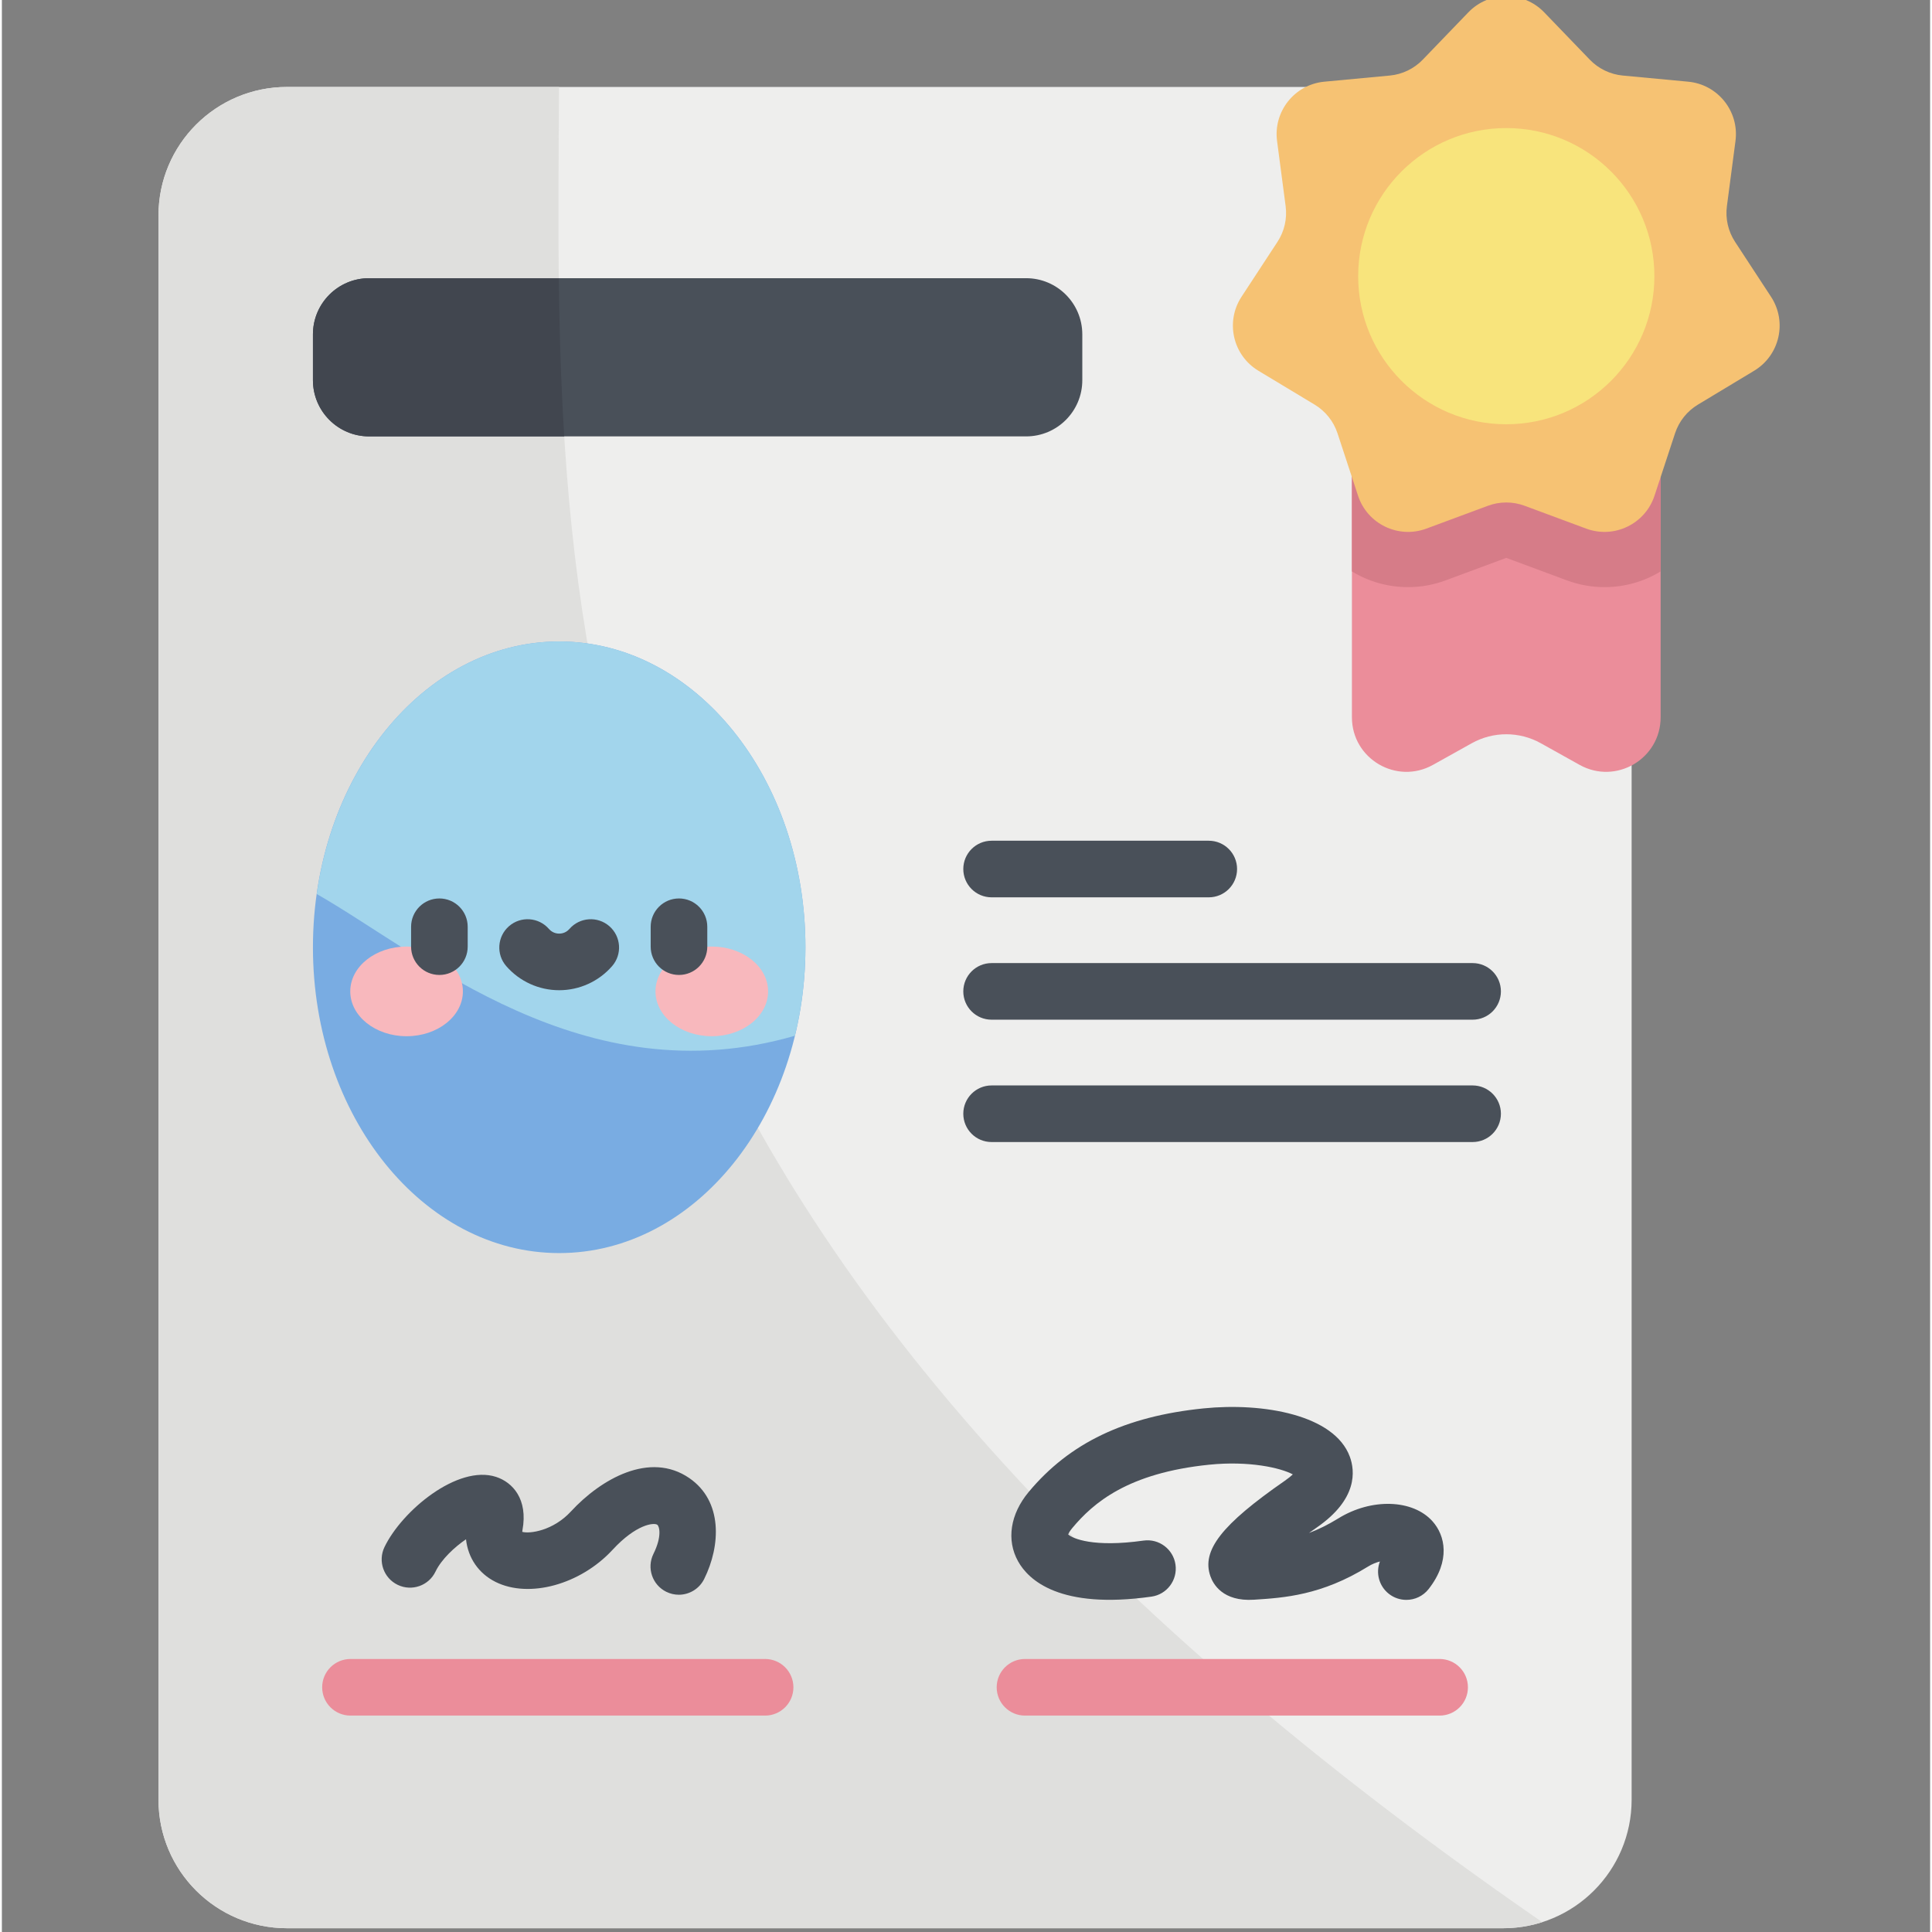 <svg height="511pt" viewBox="-41 1 511 511.999" width="511pt" xmlns="http://www.w3.org/2000/svg"><rect x="-41" y="1" width="511" height="511.999" fill="#808080" stroke="none"/><path d="m356.84 512h-322.281c-18.812 0-34.059-15.25-34.059-34.059v-419.84c0-18.809 15.246-34.055 34.059-34.055h322.281c18.809 0 34.059 15.246 34.059 34.055v419.84c0 18.809-15.25 34.059-34.059 34.059zm0 0" fill="#eeeeed"/><path d="m34.559 512h322.281c3.613 0 7.098-.57 10.367-1.613-267.961-185.125-261.32-344.027-260.562-486.34h-72.086c-18.812 0-34.059 15.246-34.059 34.059v419.836c0 18.809 15.246 34.059 34.059 34.059zm0 0" fill="#dfdfdd"/><path d="m230.43 74.723h-174.109c-8.223 0-14.887 6.664-14.887 14.887v12.152c0 8.219 6.664 14.887 14.887 14.887h174.109c8.223 0 14.891-6.668 14.891-14.887v-12.152c-.004-8.219-6.668-14.887-14.891-14.887zm0 0" fill="#495059"/><path d="m56.32 116.648h51.707c-.875-14.137-1.277-28.109-1.441-41.926h-50.266c-8.223 0-14.887 6.664-14.887 14.887v12.152c0 8.219 6.664 14.887 14.887 14.887zm0 0" fill="#41464f"/><g fill="#495059"><path d="m348.754 271.227h-127.469c-4.145 0-7.5-3.355-7.5-7.5 0-4.141 3.355-7.5 7.5-7.5h127.473c4.141 0 7.5 3.359 7.5 7.5-.004 4.145-3.359 7.5-7.504 7.5zm0 0"/><path d="m348.754 303.652h-127.469c-4.145 0-7.5-3.355-7.5-7.5 0-4.141 3.355-7.5 7.5-7.5h127.473c4.141 0 7.5 3.359 7.5 7.5-.004 4.145-3.359 7.5-7.504 7.5zm0 0"/><path d="m278.836 238.801h-57.551c-4.145 0-7.5-3.359-7.5-7.5 0-4.145 3.355-7.5 7.5-7.5h57.551c4.145 0 7.5 3.355 7.5 7.5 0 4.141-3.355 7.5-7.5 7.5zm0 0"/></g><path d="m171.949 252.039c0-44.758-29.219-81.043-65.258-81.043-36.043 0-65.258 36.285-65.258 81.043 0 44.758 29.215 81.039 65.258 81.039 36.039 0 65.258-36.281 65.258-81.039zm0 0" fill="#79ace2"/><path d="m106.691 170.996c-32.16 0-58.871 28.898-64.25 66.926 28.199 16.086 70.746 53.805 126.723 37.559 1.805-7.422 2.785-15.289 2.785-23.445 0-44.758-29.219-81.039-65.258-81.039zm0 0" fill="#a2d5ec"/><path d="m81.172 263.727c0-6.562-6.684-11.883-14.926-11.883-8.242 0-14.922 5.32-14.922 11.883s6.68 11.883 14.922 11.883c8.242 0 14.926-5.32 14.926-11.883zm0 0" fill="#f8b8bd"/><path d="m162.055 263.727c0-6.562-6.68-11.883-14.922-11.883-8.242 0-14.922 5.32-14.922 11.883s6.68 11.883 14.922 11.883c8.242 0 14.922-5.32 14.922-11.883zm0 0" fill="#f8b8bd"/><path d="m74.945 259.371c-4.145 0-7.5-3.355-7.5-7.5v-5.27c0-4.141 3.355-7.5 7.5-7.5 4.141 0 7.5 3.359 7.5 7.5v5.27c0 4.145-3.359 7.5-7.5 7.5zm0 0" fill="#495059"/><path d="m138.438 259.371c-4.145 0-7.5-3.355-7.5-7.5v-5.27c0-4.141 3.355-7.5 7.5-7.5 4.141 0 7.5 3.359 7.5 7.5v5.27c0 4.145-3.359 7.5-7.5 7.5zm0 0" fill="#495059"/><path d="m106.691 263.418c-5.379 0-10.488-2.328-14.027-6.387-2.719-3.121-2.395-7.859.73-10.582 3.121-2.719 7.859-2.395 10.578.73.406.461 1.293 1.238 2.719 1.238 1.422 0 2.309-.777 2.715-1.238 2.719-3.125 7.457-3.449 10.578-.73 3.125 2.723 3.449 7.461.73 10.582-3.535 4.059-8.648 6.387-14.023 6.387zm0 0" fill="#495059"/><path d="m398.586 109.008h-81.812v82.078c0 11.023 11.852 17.984 21.477 12.613l10.281-5.734c5.688-3.172 12.609-3.172 18.301 0l10.277 5.734c9.629 5.367 21.477-1.59 21.477-12.613zm0 0" fill="#eb8d9a"/><path d="m316.773 152.434c4.375 2.664 9.488 4.164 14.883 4.164 3.395 0 6.742-.602 9.941-1.789l16.082-5.969 16.082 5.969c3.203 1.188 6.547 1.789 9.945 1.789 5.391 0 10.504-1.5 14.879-4.164v-43.426h-81.812zm0 0" fill="#d67c88"/><path d="m352.824 135.031-16.316 6.055c-7.418 2.754-15.641-1.207-18.117-8.727l-5.438-16.531c-1.047-3.172-3.195-5.867-6.055-7.594l-14.906-8.98c-6.781-4.086-8.812-12.98-4.477-19.605l9.531-14.559c1.832-2.797 2.598-6.156 2.16-9.469l-2.27-17.254c-1.031-7.848 4.656-14.98 12.535-15.719l17.328-1.625c3.328-.312 6.434-1.809 8.75-4.215l12.074-12.535c5.492-5.699 14.617-5.699 20.109 0l12.074 12.535c2.316 2.406 5.422 3.902 8.75 4.215l17.324 1.625c7.883.738 13.57 7.875 12.539 15.719l-2.27 17.254c-.438 3.312.328 6.676 2.16 9.469l9.531 14.559c4.336 6.625 2.305 15.52-4.477 19.605l-14.902 8.98c-2.863 1.727-5.012 4.422-6.055 7.594l-5.441 16.531c-2.473 7.52-10.695 11.48-18.117 8.727l-16.316-6.055c-3.133-1.16-6.578-1.16-9.711 0zm0 0" fill="#f6c273"/><path d="m396.93 74.184c0 21.68-17.574 39.25-39.25 39.25-21.676 0-39.25-17.57-39.25-39.25 0-21.676 17.574-39.246 39.25-39.246 21.676 0 39.25 17.57 39.25 39.246zm0 0" fill="#f8e47c"/><path d="m138.387 423.621c-1.117 0-2.25-.254-3.32-.781-3.715-1.84-5.23-6.336-3.395-10.051 2.344-4.727 1.547-7.344 1.012-7.715-.895-.609-5.555-.176-11.852 6.645-8.504 9.211-22.121 12.941-31.008 8.504-4.516-2.258-7.285-6.371-7.828-11.297-3.012 2.043-6.52 5.301-8.082 8.562-1.789 3.734-6.273 5.309-10.004 3.52-3.738-1.789-5.312-6.27-3.523-10.004 4.605-9.609 19.387-21.93 29.578-18.613 4.375 1.422 8.508 5.879 6.992 14.121-.031.176-.051.324-.059.441 1.965.566 8.168-.266 12.91-5.406 7.922-8.582 20.895-16.043 31.379-8.828 8.844 6.086 8.348 17.809 3.93 26.727-1.312 2.645-3.969 4.176-6.73 4.176zm0 0" fill="#495059"/><path d="m161.262 455.648h-109.883c-4.141 0-7.5-3.355-7.5-7.5 0-4.141 3.359-7.5 7.5-7.5h109.883c4.141 0 7.5 3.359 7.5 7.5 0 4.145-3.359 7.5-7.5 7.5zm0 0" fill="#eb8d9a"/><path d="m340.016 455.648h-109.883c-4.141 0-7.5-3.355-7.5-7.5 0-4.141 3.359-7.5 7.5-7.5h109.883c4.145 0 7.5 3.359 7.5 7.5 0 4.145-3.355 7.5-7.5 7.5zm0 0" fill="#eb8d9a"/><path d="m331.195 424.984c-1.617 0-3.246-.52-4.617-1.59-2.656-2.078-3.531-5.59-2.387-8.582-.973.246-2.055.664-3.137 1.336-12.355 7.645-22.27 8.281-30.238 8.793-8.289.539-10.84-4.188-11.555-6.242-2.371-6.812 2.977-13.664 19.734-25.285.969-.672 1.645-1.238 2.117-1.684-3.258-1.75-11.617-3.641-22.145-2.57-21.605 2.195-30.77 10.148-36.336 16.832-.633.762-.93 1.336-1.051 1.66 1.18 1.062 6.645 3.504 19.961 1.621 4.09-.582 7.898 2.273 8.477 6.375.578 4.105-2.273 7.898-6.375 8.477-24.289 3.434-32.57-4.387-35.34-9.355-3.137-5.633-2.09-12.5 2.805-18.375 10.832-13.008 25.559-20.047 46.348-22.156 15.801-1.605 34.664 1.711 38.754 12.781 1.395 3.777 2.125 11.238-8.668 18.723-.754.523-1.469 1.023-2.145 1.512 2.426-.906 4.988-2.145 7.766-3.859 8.762-5.422 19.727-5.086 24.961.758 3.363 3.75 4.859 10.441-1.02 17.957-1.477 1.887-3.684 2.875-5.91 2.875zm0 0" fill="#495059"/></svg>